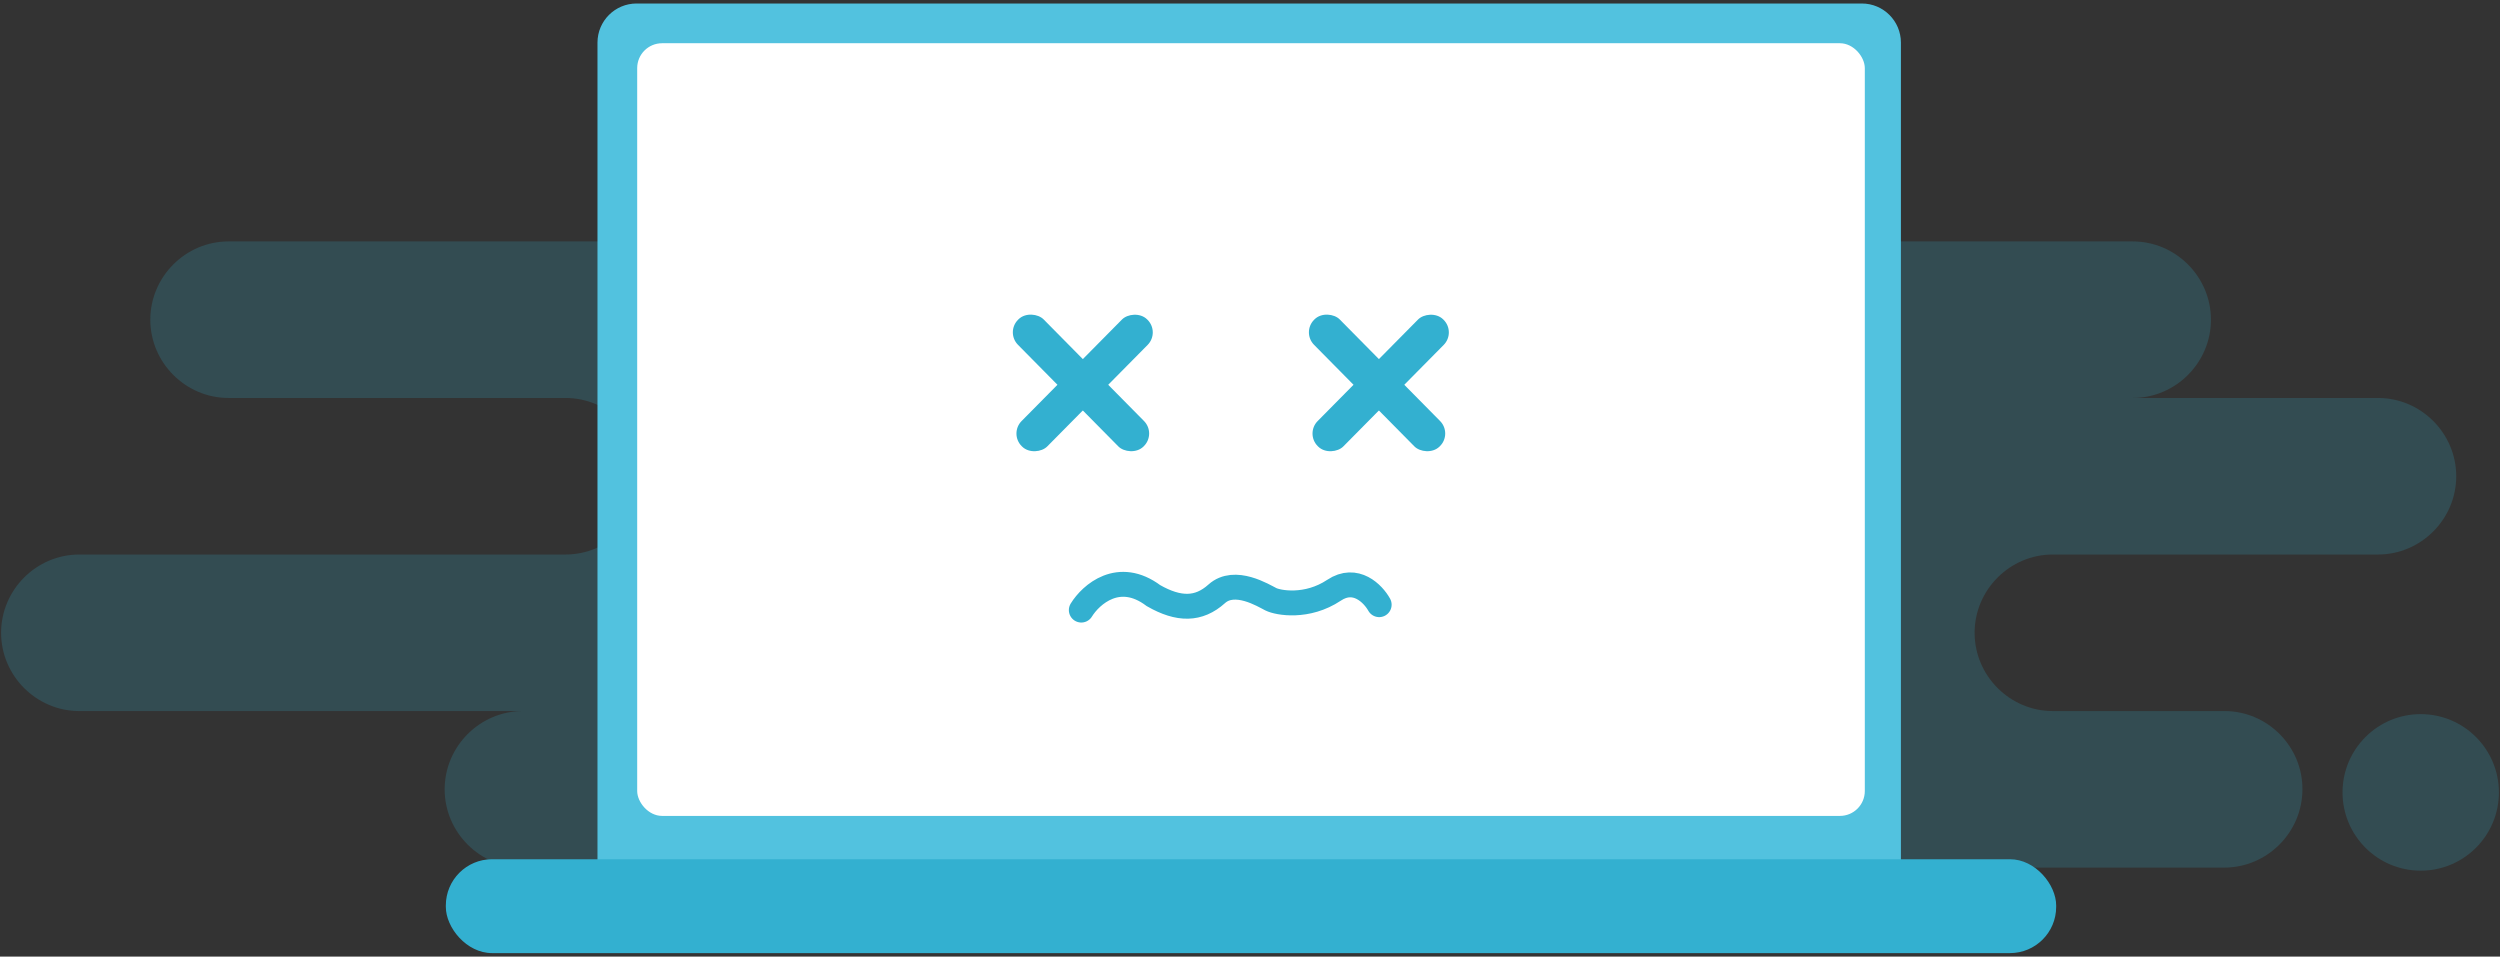 <svg width="703" height="269" viewBox="0 0 703 269" fill="none" xmlns="http://www.w3.org/2000/svg">
<rect x="0" y="0" width="703" height="269" fill="#333333" stroke="none"/>
<path opacity="0.2" d="M625.527 199.95H592.98H577.246C565.175 199.95 555.26 190.024 555.26 177.94C555.26 165.856 565.175 155.93 577.246 155.93H592.98H668.708C680.778 155.93 690.693 146.003 690.693 133.919C690.693 121.835 680.778 111.909 668.708 111.909H599.734C611.804 111.909 621.719 101.983 621.719 89.898C621.719 77.814 611.804 67.888 599.734 67.888H405.386C417.456 67.888 427.371 57.962 427.371 45.878C427.371 33.794 417.456 23.867 405.386 23.867H237.19C225.12 23.867 215.205 33.794 215.205 45.878C215.205 57.962 225.12 67.888 237.19 67.888H64.253C52.182 67.888 42.267 77.814 42.267 89.898C42.267 101.983 52.182 111.909 64.253 111.909H154.494H159.02C171.09 111.909 181.005 121.835 181.005 133.919C181.005 146.003 171.09 155.93 159.02 155.93H154.494H22.294C10.223 155.93 0.308 165.856 0.308 177.94C0.308 190.024 10.223 199.95 22.294 199.95H147.021C134.951 199.95 125.036 209.877 125.036 221.961C125.036 234.045 134.951 243.971 147.021 243.971H625.455C637.526 243.971 647.441 234.045 647.441 221.961C647.513 209.877 637.598 199.95 625.527 199.95Z" fill="#33B0D0"/>
<path opacity="0.2" d="M680.706 244.833C692.849 244.833 702.692 234.979 702.692 222.823C702.692 210.667 692.849 200.812 680.706 200.812C668.564 200.812 658.721 210.667 658.721 222.823C658.721 234.979 668.564 244.833 680.706 244.833Z" fill="#33B0D0"/>
<path d="M168.011 11.984C168.011 5.909 172.935 0.984 179.011 0.984H523.538C529.613 0.984 534.538 5.909 534.538 11.984V250.751H168.011V11.984Z" fill="#52C2DF"/>
<rect x="125.367" y="241.617" width="452.829" height="26.398" rx="13" fill="#33B0D0"/>
<rect x="179.179" y="12.156" width="345.206" height="217.277" rx="7" fill="white"/>
<rect x="282.741" y="93.406" width="10.153" height="50.151" rx="5" transform="rotate(-44.651 282.741 93.406)" fill="#33B0D0"/>
<rect width="10.153" height="50.151" rx="5" transform="matrix(0.711 0.703 0.703 -0.711 283.756 121.953)" fill="#33B0D0"/>
<rect x="365.996" y="93.406" width="10.153" height="50.151" rx="5" transform="rotate(-44.651 365.996 93.406)" fill="#33B0D0"/>
<rect width="10.153" height="50.151" rx="5" transform="matrix(0.711 0.703 0.703 -0.711 367.011 121.953)" fill="#33B0D0"/>
<path d="M304.062 171.557C306.77 167.158 314.621 160.186 324.368 167.496C331.476 171.557 337.06 171.558 342.136 166.99C347.213 162.421 355.335 167.497 357.366 168.513C359.397 169.528 367.519 171.051 375.134 165.974C381.226 161.913 386.133 166.99 387.825 170.036" stroke="#33B0D0" stroke-width="7" stroke-linecap="round"/>
</svg>
